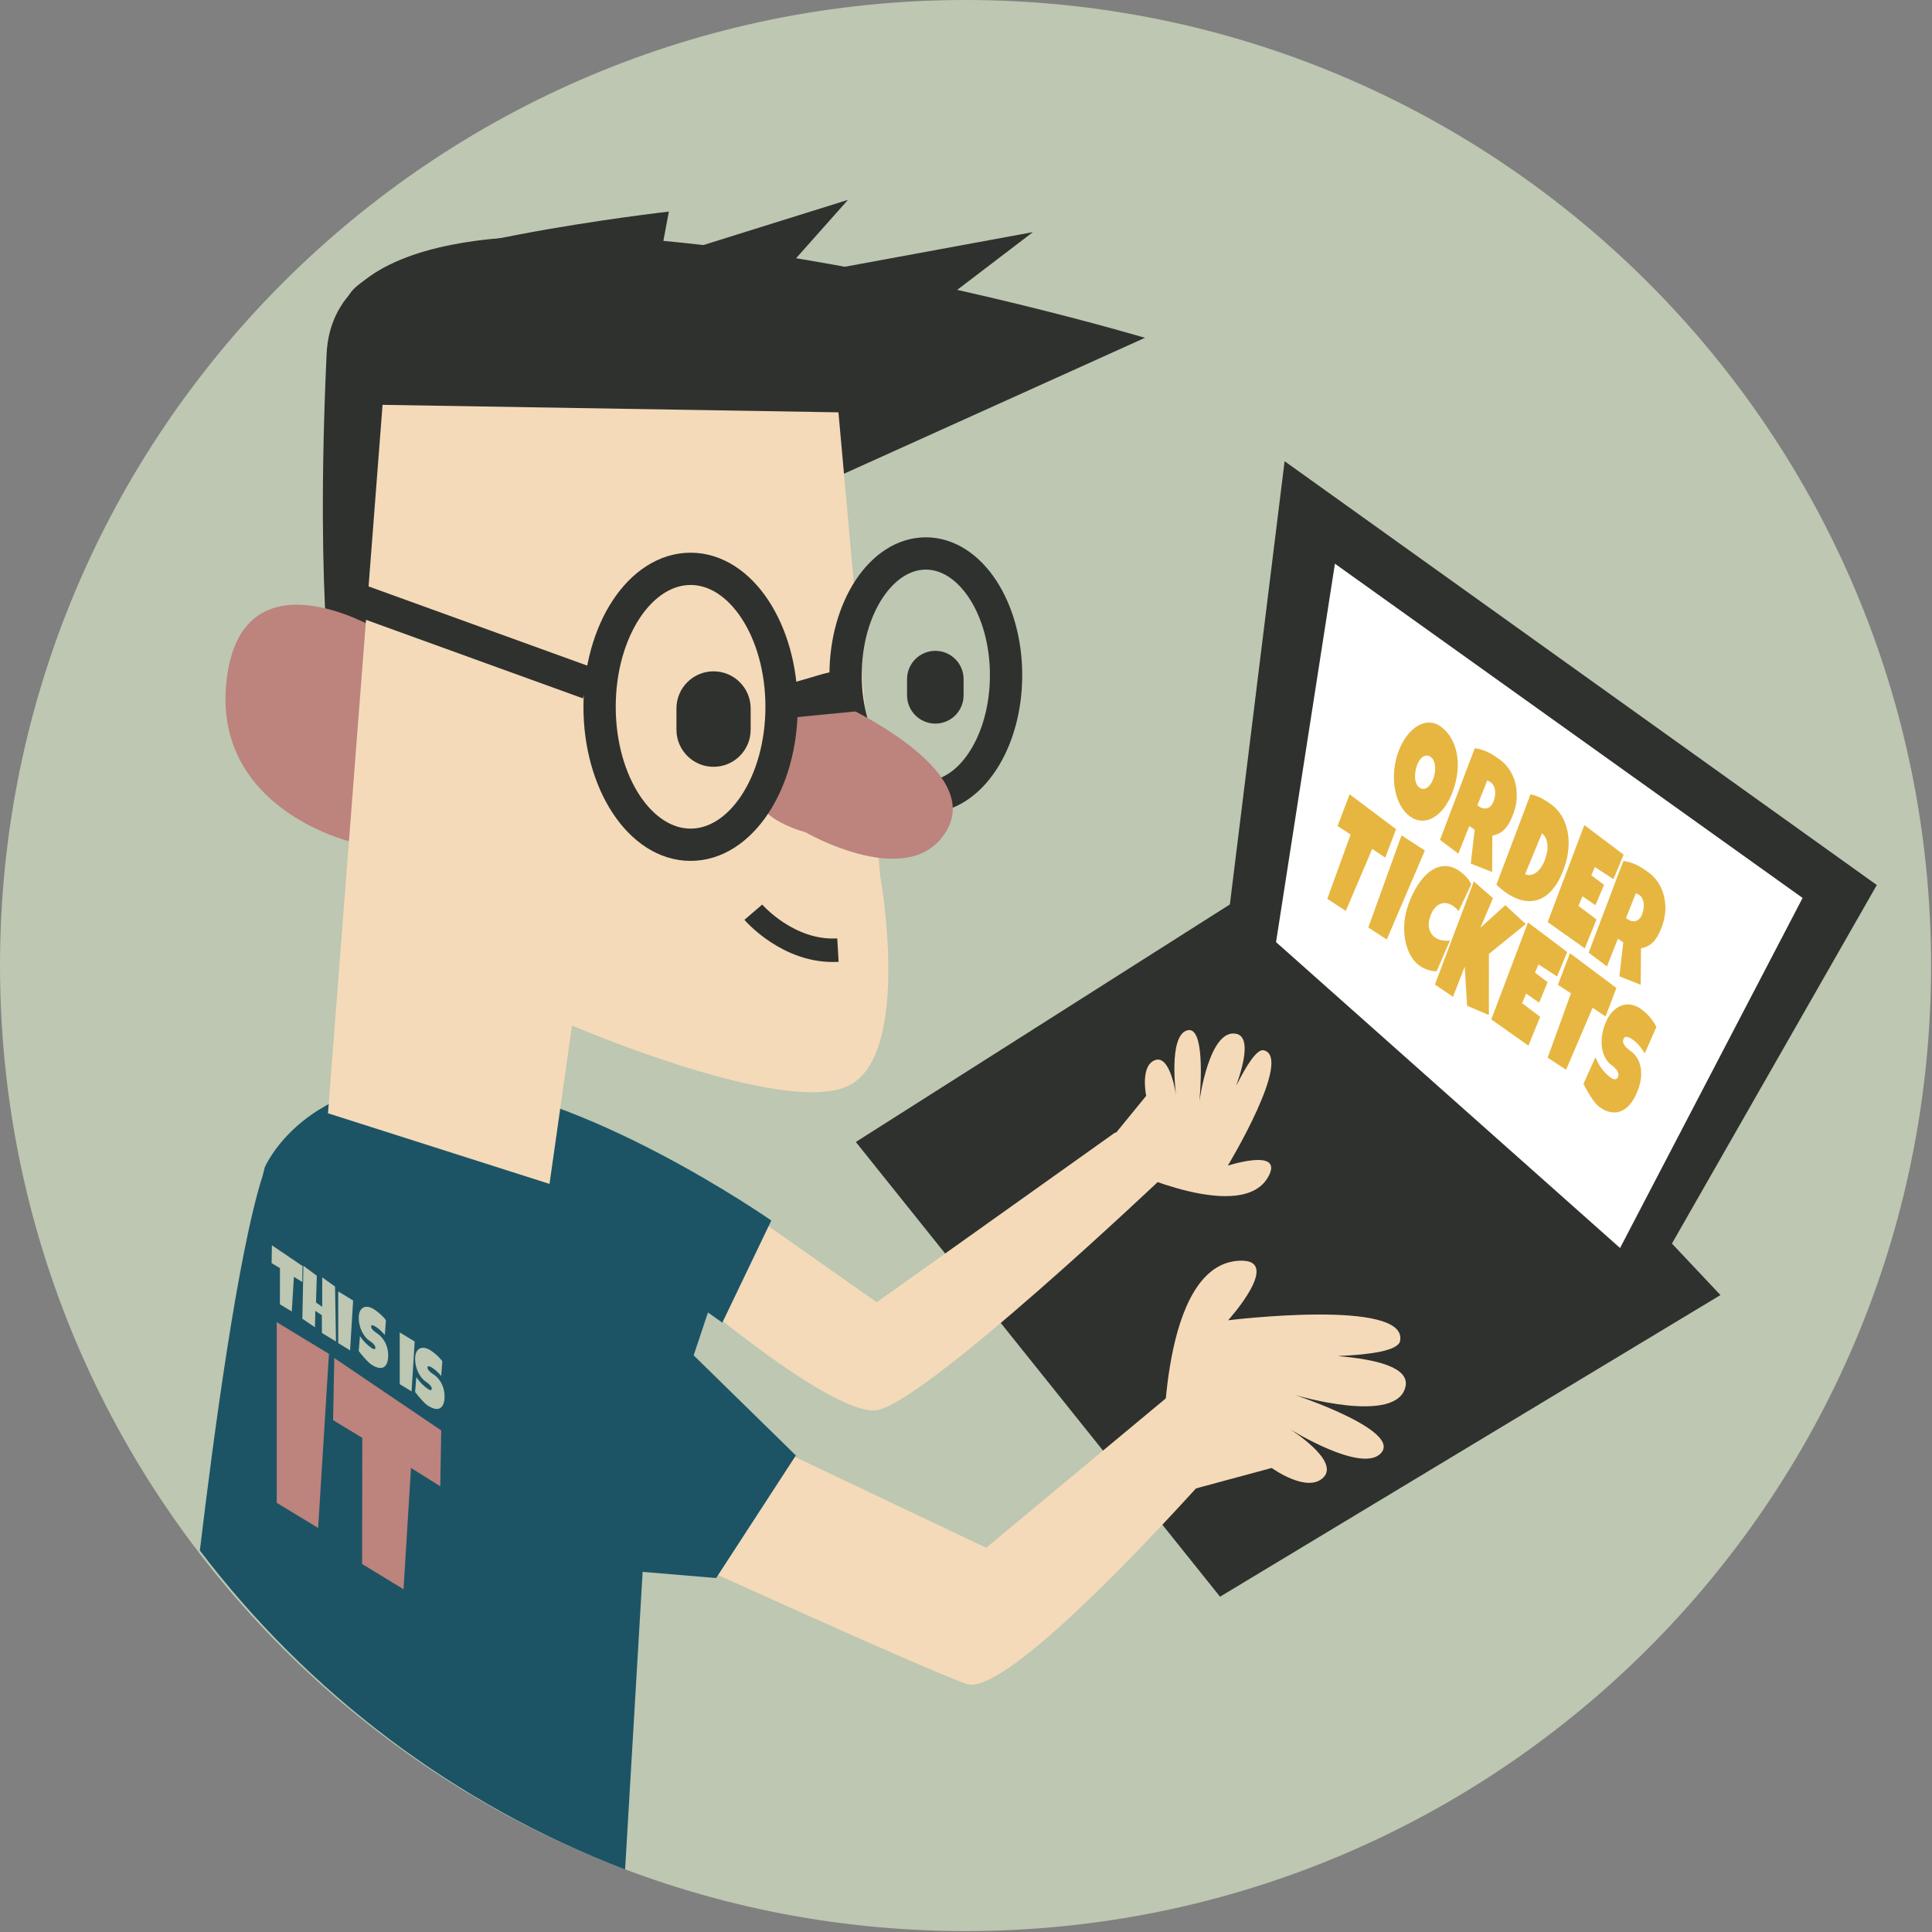 <?xml version="1.0" encoding="UTF-8" standalone="no"?>
<svg width="377px" height="377px" viewBox="0 0 377 377" version="1.1" xmlns="http://www.w3.org/2000/svg" xmlns:xlink="http://www.w3.org/1999/xlink" xmlns:sketch="http://www.bohemiancoding.com/sketch/ns">
    <rect x="0" y="0" width="377" height="377" fill="#808080" stroke="none"/>
    <!-- Generator: Sketch 3.2.2 (9983) - http://www.bohemiancoding.com/sketch -->
    <title>regular_ticket</title>
    <desc>Created with Sketch.</desc>
    <defs></defs>
    <g id="Page-1" stroke="none" stroke-width="1" fill="none" fill-rule="evenodd" sketch:type="MSPage">
        <g id="regular_ticket" sketch:type="MSLayerGroup">
            <path d="M376.82,188.41 C376.82,292.47 292.47,376.82 188.41,376.82 C84.36,376.82 0,292.47 0,188.41 C0,84.35 84.36,0 188.41,0 C292.47,0 376.82,84.35 376.82,188.41" id="Fill-203" fill="#BDC7B1" sketch:type="MSShapeGroup"></path>
            <path d="M238.07,311.57 L167,222.84 L254.93,167 L335.72,252.71 L238.07,311.57" id="Fill-204" fill="#2F312E" sketch:type="MSShapeGroup"></path>
            <path d="M239,184.51 L250.67,90 L366.23,172.7 L319.04,255.28 L239,184.51" id="Fill-205" fill="#2F312E" sketch:type="MSShapeGroup"></path>
            <path d="M260.49,110 L249,183.84 L316.13,243.53 L351.75,175.22 L260.49,110" id="Fill-206" fill="#FFFFFF" sketch:type="MSShapeGroup"></path>
            <path d="M279.71,151.923 C279.84,151.543 279.94,151.153 280,150.743 C280.06,150.333 280.07,149.933 280.04,149.553 C280.01,149.183 279.93,148.833 279.79,148.513 C279.66,148.193 279.46,147.933 279.21,147.743 C278.95,147.543 278.69,147.443 278.43,147.443 C278.17,147.433 277.92,147.513 277.68,147.663 C277.44,147.813 277.22,148.033 277.01,148.323 C276.81,148.613 276.64,148.953 276.5,149.343 C276.36,149.713 276.26,150.113 276.2,150.533 C276.13,150.953 276.11,151.363 276.13,151.763 C276.16,152.163 276.23,152.533 276.36,152.863 C276.49,153.203 276.69,153.463 276.95,153.663 C277.21,153.853 277.47,153.953 277.74,153.943 C278,153.933 278.26,153.843 278.5,153.683 C278.75,153.503 278.97,153.273 279.18,152.963 C279.39,152.663 279.57,152.313 279.71,151.923 L279.71,151.923 Z M283.52,154.363 C283.23,155.163 282.89,155.893 282.5,156.553 C282.12,157.213 281.7,157.793 281.24,158.283 C280.79,158.773 280.31,159.163 279.8,159.473 C279.29,159.783 278.77,159.983 278.24,160.083 C277.71,160.173 277.17,160.163 276.64,160.033 C276.1,159.903 275.57,159.643 275.06,159.253 C274.56,158.873 274.12,158.413 273.74,157.873 C273.36,157.333 273.05,156.733 272.78,156.063 C272.52,155.403 272.33,154.693 272.2,153.933 C272.06,153.173 272,152.403 272,151.593 C272.01,150.793 272.08,149.983 272.22,149.163 C272.35,148.353 272.56,147.543 272.85,146.763 C273.12,145.993 273.45,145.283 273.84,144.633 C274.22,143.983 274.64,143.403 275.09,142.923 C275.55,142.433 276.03,142.023 276.54,141.713 C277.04,141.393 277.56,141.183 278.09,141.073 C278.62,140.973 279.15,140.973 279.68,141.093 C280.2,141.203 280.72,141.453 281.21,141.833 C282.02,142.433 282.68,143.183 283.19,144.083 C283.71,144.973 284.07,145.973 284.27,147.063 C284.48,148.153 284.52,149.323 284.4,150.563 C284.28,151.803 283.98,153.073 283.52,154.363 L283.52,154.363 Z" id="Fill-207" fill="#E7B640" sketch:type="MSShapeGroup"></path>
            <path d="M291.46,156.32 C291.6,155.95 291.69,155.59 291.74,155.23 C291.78,154.87 291.79,154.54 291.74,154.22 C291.7,153.9 291.61,153.6 291.47,153.34 C291.33,153.07 291.13,152.84 290.89,152.65 C290.77,152.57 290.66,152.5 290.55,152.44 C290.44,152.38 290.32,152.34 290.21,152.31 L288.29,157.14 L288.49,157.29 C288.73,157.47 288.99,157.61 289.27,157.69 C289.55,157.78 289.83,157.8 290.1,157.74 C290.37,157.69 290.62,157.55 290.86,157.32 C291.1,157.1 291.3,156.77 291.46,156.32 L291.46,156.32 Z M295.34,158.7 C295.09,159.39 294.82,159.99 294.55,160.5 C294.27,161 293.97,161.43 293.64,161.77 C293.31,162.12 292.94,162.4 292.55,162.61 C292.15,162.81 291.7,162.96 291.21,163.05 L291.16,170.16 L287,168.52 L287.76,161.9 L286.71,161.18 L284.57,166.58 L281,163.89 C281.76,161.9 282.51,159.91 283.25,157.93 C284,155.95 284.75,153.97 285.51,151.98 C285.89,150.97 286.26,149.97 286.64,148.98 C287.01,147.99 287.39,147 287.79,146 C288.26,146.07 288.71,146.16 289.14,146.3 C289.57,146.43 289.99,146.6 290.4,146.8 C290.81,147 291.22,147.23 291.62,147.5 C292.02,147.76 292.43,148.05 292.84,148.35 C293.47,148.83 294.03,149.43 294.52,150.15 C295.01,150.87 295.38,151.69 295.63,152.58 C295.88,153.48 296,154.45 295.97,155.49 C295.95,156.53 295.74,157.6 295.34,158.7 L295.34,158.7 Z" id="Fill-208" fill="#E7B640" sketch:type="MSShapeGroup"></path>
            <path d="M301.47,167.75 C301.65,167.28 301.78,166.79 301.88,166.3 C301.97,165.8 301.99,165.33 301.96,164.87 C301.92,164.41 301.82,163.98 301.65,163.59 C301.48,163.2 301.23,162.87 300.9,162.6 L297.6,170.57 C297.96,170.74 298.33,170.79 298.7,170.73 C299.07,170.66 299.42,170.51 299.76,170.26 C300.1,170.02 300.41,169.69 300.69,169.29 C300.97,168.89 301.21,168.44 301.41,167.94 L301.47,167.75 L301.47,167.75 Z M305.18,169.47 C304.74,170.7 304.24,171.75 303.68,172.59 C303.12,173.43 302.52,174.11 301.89,174.61 C301.25,175.12 300.58,175.46 299.89,175.65 C299.2,175.84 298.49,175.89 297.78,175.8 C297.06,175.72 296.34,175.51 295.62,175.19 C294.89,174.86 294.18,174.44 293.49,173.91 C293.22,173.71 292.97,173.51 292.73,173.3 C292.49,173.09 292.25,172.87 292,172.63 L298.66,155 C299.38,155.15 300.08,155.41 300.78,155.76 C301.47,156.12 302.13,156.54 302.77,157.02 C303.56,157.62 304.22,158.35 304.75,159.23 C305.27,160.12 305.65,161.1 305.87,162.18 C306.09,163.25 306.15,164.41 306.05,165.65 C305.94,166.88 305.66,168.16 305.18,169.47 L305.18,169.47 Z" id="Fill-209" fill="#E7B640" sketch:type="MSShapeGroup"></path>
            <path d="M316.82,166.77 C316.48,167.58 316.16,168.38 315.84,169.17 C315.51,169.96 315.18,170.76 314.84,171.56 L311.21,169.19 L310.53,170.8 L313,172.67 L311.33,176.64 L308.8,174.9 L308.01,176.77 L310.07,178.32 L311.54,179.42 C311.15,180.37 310.77,181.31 310.39,182.24 C310,183.18 309.63,184.11 309.25,185.06 L302,179.93 L309.16,161 L316.82,166.77" id="Fill-210" fill="#E7B640" sketch:type="MSShapeGroup"></path>
            <path d="M320.46,178.33 C320.6,177.95 320.69,177.59 320.73,177.23 C320.78,176.88 320.79,176.54 320.74,176.22 C320.7,175.9 320.61,175.61 320.47,175.34 C320.33,175.07 320.13,174.84 319.89,174.65 C319.77,174.57 319.66,174.5 319.55,174.44 C319.44,174.39 319.32,174.34 319.21,174.31 L317.29,179.14 L317.49,179.29 C317.73,179.47 317.99,179.61 318.27,179.7 C318.55,179.78 318.83,179.8 319.1,179.75 C319.37,179.69 319.62,179.55 319.86,179.33 C320.1,179.1 320.3,178.77 320.46,178.33 L320.46,178.33 Z M324.34,180.7 C324.09,181.39 323.82,181.99 323.55,182.5 C323.27,183 322.97,183.43 322.64,183.78 C322.31,184.12 321.94,184.4 321.54,184.61 C321.15,184.81 320.7,184.96 320.21,185.05 L320.16,192.17 L316,190.52 L316.76,183.9 L315.71,183.18 L313.57,188.58 L310,185.9 C310.76,183.9 311.51,181.91 312.25,179.93 C313,177.95 313.75,175.97 314.51,173.98 C314.89,172.97 315.26,171.97 315.63,170.98 C316.01,169.99 316.39,169 316.79,168 C317.26,168.07 317.71,168.16 318.14,168.3 C318.58,168.43 319,168.6 319.4,168.8 C319.81,169 320.22,169.23 320.62,169.5 C321.02,169.76 321.43,170.05 321.84,170.36 C322.47,170.83 323.03,171.43 323.52,172.15 C324.01,172.87 324.38,173.69 324.63,174.59 C324.88,175.48 325,176.45 324.97,177.49 C324.95,178.53 324.73,179.6 324.34,180.7 L324.34,180.7 Z" id="Fill-211" fill="#E7B640" sketch:type="MSShapeGroup"></path>
            <path d="M272.42,161.8 L270.31,167.36 L267.77,165.65 L262.61,177.75 L259,175.4 L263.55,162.84 L261,161.19 L263.36,155 L272.42,161.8" id="Fill-212" fill="#E7B640" sketch:type="MSShapeGroup"></path>
            <path d="M278.04,165.96 L270.61,183.33 L267,180.99 L273.49,163 L278.04,165.96" id="Fill-213" fill="#E7B640" sketch:type="MSShapeGroup"></path>
            <path d="M287.09,172.57 L284.61,177.81 C284.48,177.62 284.33,177.45 284.18,177.3 C284.03,177.16 283.87,177.02 283.71,176.9 C283.3,176.59 282.88,176.39 282.45,176.28 C282.02,176.17 281.59,176.19 281.18,176.33 C280.77,176.47 280.38,176.74 280.02,177.14 C279.66,177.54 279.35,178.1 279.09,178.82 C278.93,179.28 278.83,179.71 278.8,180.12 C278.77,180.52 278.8,180.9 278.89,181.24 C278.97,181.59 279.11,181.9 279.3,182.18 C279.49,182.45 279.72,182.7 279.99,182.9 C280.19,183.05 280.42,183.18 280.66,183.27 C280.91,183.37 281.17,183.44 281.42,183.49 C281.68,183.54 281.94,183.56 282.2,183.57 C282.46,183.57 282.7,183.56 282.93,183.53 L280.35,189.51 C280.07,189.53 279.78,189.51 279.48,189.46 C279.18,189.4 278.87,189.33 278.57,189.23 C278.27,189.13 277.98,189.01 277.69,188.86 C277.41,188.71 277.14,188.55 276.9,188.36 C276.19,187.83 275.61,187.13 275.15,186.26 C274.7,185.38 274.37,184.42 274.19,183.35 C274,182.29 273.95,181.17 274.05,179.99 C274.15,178.81 274.41,177.65 274.82,176.51 C275.36,174.99 276.01,173.67 276.77,172.54 C277.52,171.4 278.34,170.53 279.23,169.92 C280.12,169.3 281.06,169 282.05,169 C283.04,169 284.04,169.39 285.05,170.15 C285.43,170.44 285.81,170.78 286.17,171.18 C286.54,171.58 286.85,172.04 287.09,172.57" id="Fill-214" fill="#E7B640" sketch:type="MSShapeGroup"></path>
            <path d="M297.73,180.32 L290.54,186.14 L290.53,198.07 L286.28,196.25 L285.82,188.62 L283.53,194.51 L280,192.12 L287.59,172 L291.34,175.26 L288.88,181.03 L293.74,176.63 L297.73,180.32" id="Fill-215" fill="#E7B640" sketch:type="MSShapeGroup"></path>
            <path d="M305.82,185.77 C305.49,186.57 305.16,187.37 304.84,188.16 C304.52,188.96 304.19,189.75 303.84,190.55 L300.22,188.19 L299.53,189.8 L302,191.66 L300.34,195.64 L297.8,193.89 L297.02,195.76 L299.08,197.32 L300.54,198.42 C300.16,199.37 299.77,200.31 299.39,201.24 C299.01,202.17 298.63,203.11 298.25,204.05 L291,198.92 L298.16,180 L305.82,185.77" id="Fill-216" fill="#E7B640" sketch:type="MSShapeGroup"></path>
            <path d="M315.41,192.79 L313.3,198.35 L310.77,196.65 L305.6,208.74 L302,206.39 L306.55,193.83 L304,192.18 L306.35,186 L315.41,192.79" id="Fill-217" fill="#E7B640" sketch:type="MSShapeGroup"></path>
            <path d="M319.69,212.52 C319.25,213.73 318.74,214.69 318.15,215.4 C317.56,216.11 316.93,216.59 316.25,216.85 C315.58,217.1 314.88,217.15 314.16,216.99 C313.44,216.83 312.73,216.49 312.03,215.96 C311.76,215.75 311.48,215.47 311.2,215.11 C310.91,214.75 310.64,214.36 310.37,213.94 C310.1,213.52 309.85,213.09 309.61,212.66 C309.37,212.23 309.17,211.84 309,211.48 L311.33,206.29 C311.64,207.09 312.04,207.83 312.53,208.5 C313.02,209.16 313.54,209.71 314.09,210.12 C314.19,210.2 314.32,210.29 314.48,210.39 C314.63,210.49 314.79,210.56 314.95,210.59 C315.11,210.63 315.26,210.62 315.4,210.55 C315.54,210.49 315.66,210.34 315.75,210.09 C315.81,209.92 315.83,209.75 315.81,209.58 C315.78,209.41 315.73,209.25 315.65,209.1 C315.57,208.94 315.48,208.8 315.36,208.66 C315.24,208.52 315.12,208.39 315,208.28 C314.88,208.16 314.76,208.06 314.65,207.98 C314.54,207.9 314.45,207.83 314.39,207.78 C313.91,207.42 313.52,206.96 313.23,206.4 C312.93,205.84 312.73,205.22 312.62,204.54 C312.52,203.85 312.5,203.13 312.58,202.36 C312.66,201.6 312.84,200.83 313.11,200.07 C313.49,199.03 313.95,198.19 314.52,197.56 C315.08,196.94 315.68,196.5 316.33,196.25 C316.98,196 317.65,195.94 318.33,196.06 C319.01,196.18 319.65,196.47 320.26,196.93 C320.53,197.13 320.81,197.36 321.09,197.61 C321.36,197.85 321.63,198.13 321.89,198.42 C322.14,198.71 322.38,199.02 322.61,199.35 C322.84,199.68 323.04,200.03 323.22,200.4 L320.96,205.55 C320.65,205.06 320.32,204.59 319.96,204.14 C319.6,203.7 319.22,203.32 318.82,203.03 C318.75,202.97 318.66,202.91 318.54,202.83 C318.43,202.74 318.3,202.67 318.17,202.6 C318.04,202.52 317.9,202.46 317.76,202.41 C317.61,202.36 317.48,202.33 317.35,202.33 C317.23,202.33 317.11,202.37 317,202.45 C316.9,202.53 316.82,202.65 316.76,202.83 C316.7,203.02 316.69,203.22 316.73,203.4 C316.77,203.58 316.85,203.76 316.96,203.93 C317.07,204.1 317.21,204.26 317.36,204.41 C317.52,204.55 317.67,204.69 317.83,204.82 C317.99,204.94 318.14,205.06 318.28,205.16 C318.42,205.26 318.53,205.35 318.61,205.43 C319.04,205.81 319.38,206.26 319.64,206.78 C319.91,207.31 320.08,207.87 320.18,208.48 C320.27,209.09 320.28,209.74 320.2,210.43 C320.11,211.11 319.95,211.81 319.69,212.52" id="Fill-218" fill="#E7B640" sketch:type="MSShapeGroup"></path>
            <path d="M224.09,221.82 L217.59,221 L171.08,254.11 L145.57,236.17 L136,253.71 C136,253.71 161.91,275.63 170.68,275.23 C179.45,274.84 227.68,228.99 227.68,228.99" id="Fill-219" fill="#F4DAB9" sketch:type="MSShapeGroup"></path>
            <path d="M150.95,282.31 L192.44,302.02 L229.74,271 L240.03,283 C240.03,283 197.54,331.84 188.55,328.59 C179.56,325.33 135,305.03 135,305.03" id="Fill-220" fill="#F4DAB9" sketch:type="MSShapeGroup"></path>
            <path d="M227,292.161 L227.04,283.261 C227.04,283.261 226.26,246.761 241.8,246.011 C250.54,245.581 239.65,257.631 239.65,257.631 C239.65,257.631 274.91,253.291 273.2,261.681 C272.82,263.591 267.25,264.351 261.18,264.601 C261.22,264.611 261.25,264.631 261.29,264.641 C268.39,265.251 275,266.781 274.28,270.481 C272.76,278.201 252.67,272.201 252.67,272.201 C252.67,272.201 273.12,278.961 269.6,283.411 C266.08,287.861 251.56,278.791 251.56,278.791 C251.56,278.791 261.42,284.901 258.31,288.231 C255.2,291.551 248.15,286.451 248.15,286.451 L227,292.161" id="Fill-221" fill="#F4DAB9" sketch:type="MSShapeGroup"></path>
            <path d="M217.78,221.035 L214,225.665 L219.67,228.175 C219.67,228.175 242.69,239.085 247.6,229.405 C250.36,223.965 239.59,227.455 239.59,227.455 C239.59,227.455 252.4,206.245 246.58,204.945 C245.25,204.645 243.18,207.975 241.29,211.765 L241.29,211.685 C242.93,206.995 243.84,202.345 241.28,201.745 C235.93,200.515 234.03,215.015 234.03,215.015 C234.03,215.015 235.55,200.075 231.71,201.045 C227.87,202.015 229.51,213.845 229.51,213.845 C229.51,213.845 228.43,205.815 225.43,206.855 C222.42,207.885 223.66,213.835 223.66,213.835 L217.78,221.035" id="Fill-222" fill="#F4DAB9" sketch:type="MSShapeGroup"></path>
            <path d="M138.15,256.107 L140.95,258.097 L150.51,238.167 C150.51,238.167 113.44,212.257 86.34,211.057 C59.23,209.867 51.66,227.797 51.66,227.797 L51.26,229.397 C46.45,244.347 41.65,280.377 39,302.557 C60.13,330.377 88.81,352.137 121.98,364.797 L125.4,306.727 L139.75,307.927 L155.3,284.007 L135.36,264.477 L138.15,256.107" id="Fill-223" fill="#1C5466" sketch:type="MSShapeGroup"></path>
            <path d="M158.051,95.438 L223.421,65.918 C223.421,65.918 66.021,19.058 63.731,69.088 C61.441,119.108 65.261,138.588 65.261,138.588 L158.051,95.438" id="Fill-224" fill="#2F312E" sketch:type="MSShapeGroup"></path>
            <path d="M73.259,122.584 C73.259,122.584 47.299,107.314 44.239,132.514 C41.189,157.714 68.299,164.204 68.299,164.204" id="Fill-225" fill="#BD837D" sketch:type="MSShapeGroup"></path>
            <path d="M171.76,170.88 C171.76,170.88 178.01,205.55 165.69,211.81 C153.37,218.07 111.62,200.12 111.62,200.12 L107.23,231.02 L64,217.24 L74.65,79 L163.61,80.46 L171.76,170.88" id="Fill-226" fill="#F4DAB9" sketch:type="MSShapeGroup"></path>
            <path d="M165,131.75 C165,144.87 172.01,155.5 180.66,155.5 C189.31,155.5 196.32,144.87 196.32,131.75 C196.32,118.63 189.31,108 180.66,108 C172.01,108 165,118.63 165,131.75 L165,131.75 Z" id="Stroke-227" stroke="#2F312E" stroke-width="6.301" sketch:type="MSShapeGroup"></path>
            <path d="M161.188,136.05 C161.188,136.05 191.808,148.99 184.908,161.73 C178.018,174.47 157.158,162.39 157.158,162.39 C157.158,162.39 147.408,159.86 148.028,154.85 C148.658,149.84 152.468,136 152.468,136 L161.188,136.05" id="Fill-228" fill="#BD837D" sketch:type="MSShapeGroup"></path>
            <path d="M117,137.92 C117,152.78 124.95,164.84 134.76,164.84 C144.56,164.84 152.51,152.78 152.51,137.92 C152.51,123.05 144.56,111 134.76,111 C124.95,111 117,123.05 117,137.92 L117,137.92 Z M164.68,135.878 C165.095,132.498 162.182,134.692 152.367,137.084 L164.68,135.878 Z" id="Stroke-229" stroke="#2F312E" stroke-width="6.301" sketch:type="MSShapeGroup"></path>
            <path d="M179.778,61.91 L201.548,45.3 L151.718,54.47 L165.468,39 L128.798,50.46 L130.518,41.29 C130.518,41.29 73.938,47.7 68.208,57.44 C62.478,67.18 176.918,72.22 176.918,72.22" id="Fill-230" fill="#2F312E" sketch:type="MSShapeGroup"></path>
            <path d="M188.03,135.68 C188.03,138.73 185.56,141.2 182.52,141.2 C179.47,141.2 177,138.73 177,135.68 L177,132.52 C177,129.48 179.47,127 182.52,127 C185.56,127 188.03,129.48 188.03,132.52 L188.03,135.68" id="Fill-231" fill="#2F312E" sketch:type="MSShapeGroup"></path>
            <path d="M146.48,142.39 C146.48,146.39 143.24,149.63 139.24,149.63 C135.24,149.63 132,146.39 132,142.39 L132,138.24 C132,134.24 135.24,131 139.24,131 C143.24,131 146.48,134.24 146.48,138.24 L146.48,142.39" id="Fill-232" fill="#2F312E" sketch:type="MSShapeGroup"></path>
            <path d="M114.8,133.31 L67,116" id="Stroke-233" stroke="#2F312E" stroke-width="6.301" sketch:type="MSShapeGroup"></path>
            <path d="M147,178 C147,178 153.83,185.97 163.51,185.4" id="Stroke-234" stroke="#2F312E" stroke-width="4.582" sketch:type="MSShapeGroup"></path>
            <path d="M59.04,247.05 L58.99,250.17 L57.35,249.15 L56.94,255.92 L54.62,254.51 L54.63,247.46 L53,246.47 L53.06,243 L59.04,247.05" id="Fill-235" fill="#BDC7B1" sketch:type="MSShapeGroup"></path>
            <path d="M65.56,261.78 L62.82,260.1 L62.8,256.64 L61.53,255.79 L61.46,259 L59,257.33 L59.21,247 L61.82,248.94 L61.66,254.17 L62.87,255 L62.88,249.26 L65.38,251.05 L65.56,261.78" id="Fill-236" fill="#BDC7B1" sketch:type="MSShapeGroup"></path>
            <path d="M68.91,253.77 L68.31,263.5 L66,262.09 L66,252 L68.91,253.77" id="Fill-237" fill="#BDC7B1" sketch:type="MSShapeGroup"></path>
            <path d="M75.75,264.435 C75.75,265.115 75.66,265.655 75.49,266.045 C75.32,266.435 75.08,266.695 74.78,266.825 C74.48,266.955 74.12,266.975 73.72,266.865 C73.31,266.765 72.88,266.555 72.42,266.235 C72.24,266.115 72.04,265.945 71.83,265.735 C71.61,265.525 71.4,265.305 71.18,265.055 C70.96,264.805 70.75,264.565 70.54,264.315 C70.34,264.065 70.16,263.835 70,263.625 L70.24,260.725 C70.56,261.195 70.9,261.615 71.28,262.005 C71.66,262.395 72.03,262.715 72.39,262.955 C72.46,263.005 72.55,263.065 72.65,263.125 C72.74,263.175 72.84,263.225 72.93,263.245 C73.02,263.265 73.09,263.265 73.16,263.235 C73.22,263.195 73.25,263.115 73.25,262.975 C73.25,262.885 73.23,262.785 73.18,262.685 C73.14,262.595 73.08,262.495 73.01,262.405 C72.94,262.325 72.87,262.235 72.78,262.155 C72.69,262.075 72.6,261.995 72.52,261.925 C72.44,261.865 72.36,261.805 72.28,261.755 C72.21,261.705 72.15,261.665 72.11,261.635 C71.79,261.425 71.51,261.155 71.25,260.825 C70.99,260.505 70.77,260.145 70.59,259.755 C70.4,259.365 70.26,258.955 70.16,258.515 C70.05,258.085 70,257.655 70,257.225 C70,256.645 70.09,256.175 70.26,255.825 C70.44,255.485 70.67,255.245 70.96,255.115 C71.25,254.995 71.58,254.965 71.96,255.045 C72.34,255.135 72.73,255.305 73.13,255.585 C73.31,255.705 73.49,255.835 73.68,255.985 C73.87,256.135 74.06,256.295 74.25,256.465 C74.44,256.635 74.62,256.815 74.8,257.005 C74.98,257.195 75.15,257.405 75.31,257.615 L75.1,260.495 C74.85,260.215 74.59,259.945 74.32,259.675 C74.05,259.415 73.78,259.195 73.52,259.025 C73.48,258.985 73.41,258.945 73.34,258.905 C73.26,258.855 73.19,258.805 73.1,258.765 C73.02,258.715 72.94,258.685 72.85,258.645 C72.77,258.615 72.69,258.595 72.63,258.595 C72.56,258.595 72.51,258.615 72.47,258.655 C72.43,258.695 72.41,258.765 72.42,258.865 C72.42,258.975 72.45,259.085 72.51,259.195 C72.56,259.295 72.64,259.395 72.73,259.495 C72.82,259.595 72.91,259.685 73.02,259.775 C73.13,259.865 73.24,259.945 73.34,260.015 C73.45,260.095 73.55,260.165 73.64,260.225 C73.73,260.285 73.81,260.335 73.86,260.385 C74.16,260.605 74.42,260.875 74.65,261.175 C74.89,261.475 75.09,261.805 75.25,262.155 C75.41,262.495 75.53,262.865 75.62,263.255 C75.71,263.645 75.75,264.035 75.75,264.435" id="Fill-238" fill="#BDC7B1" sketch:type="MSShapeGroup"></path>
            <path d="M80.92,261.78 L80.31,271.51 L78,270.1 L78,260 L80.92,261.78" id="Fill-239" fill="#BDC7B1" sketch:type="MSShapeGroup"></path>
            <path d="M86.75,272.437 C86.75,273.117 86.66,273.647 86.49,274.037 C86.32,274.427 86.08,274.687 85.78,274.827 C85.48,274.957 85.12,274.967 84.72,274.867 C84.32,274.757 83.88,274.547 83.42,274.237 C83.24,274.107 83.04,273.947 82.83,273.737 C82.61,273.527 82.4,273.297 82.18,273.057 C81.96,272.807 81.75,272.557 81.54,272.307 C81.34,272.057 81.16,271.837 81,271.627 L81.24,268.727 C81.56,269.187 81.9,269.617 82.28,270.007 C82.66,270.387 83.03,270.707 83.39,270.957 C83.46,271.007 83.55,271.057 83.65,271.117 C83.74,271.177 83.84,271.217 83.93,271.247 C84.02,271.267 84.09,271.257 84.16,271.227 C84.22,271.197 84.25,271.107 84.25,270.977 C84.25,270.877 84.23,270.787 84.18,270.687 C84.14,270.587 84.08,270.497 84.01,270.407 C83.95,270.317 83.87,270.227 83.78,270.147 C83.69,270.067 83.61,269.997 83.52,269.927 C83.44,269.857 83.36,269.797 83.28,269.747 C83.21,269.697 83.15,269.667 83.11,269.627 C82.8,269.417 82.51,269.147 82.25,268.827 C81.99,268.507 81.77,268.147 81.59,267.757 C81.4,267.367 81.26,266.947 81.16,266.517 C81.06,266.087 81,265.647 81,265.227 C81,264.637 81.09,264.167 81.26,263.827 C81.44,263.477 81.67,263.247 81.96,263.117 C82.25,262.987 82.58,262.967 82.96,263.047 C83.34,263.127 83.73,263.307 84.13,263.577 C84.31,263.697 84.49,263.837 84.68,263.977 C84.87,264.127 85.06,264.287 85.25,264.457 C85.44,264.637 85.62,264.817 85.8,265.007 C85.98,265.197 86.15,265.397 86.31,265.617 L86.1,268.497 C85.85,268.207 85.59,267.937 85.32,267.677 C85.05,267.417 84.78,267.197 84.52,267.017 C84.48,266.987 84.42,266.947 84.34,266.897 C84.27,266.847 84.19,266.807 84.11,266.757 C84.02,266.717 83.94,266.677 83.86,266.647 C83.77,266.617 83.7,266.597 83.63,266.597 C83.56,266.587 83.51,266.617 83.47,266.657 C83.43,266.697 83.41,266.767 83.42,266.867 C83.42,266.977 83.45,267.087 83.51,267.187 C83.56,267.297 83.64,267.397 83.73,267.497 C83.82,267.587 83.91,267.687 84.02,267.777 C84.13,267.857 84.24,267.947 84.34,268.017 C84.45,268.087 84.55,268.157 84.64,268.217 C84.73,268.277 84.81,268.337 84.86,268.377 C85.16,268.607 85.42,268.867 85.65,269.167 C85.89,269.477 86.09,269.797 86.25,270.147 C86.41,270.497 86.54,270.867 86.62,271.257 C86.71,271.647 86.75,272.037 86.75,272.437" id="Fill-240" fill="#BDC7B1" sketch:type="MSShapeGroup"></path>
            <path d="M64.19,264.19 L62.08,298.16 L54,293.25 L54,258 L64.19,264.19" id="Fill-241" fill="#BD837D" sketch:type="MSShapeGroup"></path>
            <path d="M86.1,279.13 L85.91,290.02 L80.2,286.45 L78.74,310.11 L70.66,305.19 L70.7,280.58 L65,277.12 L65.23,265 L86.1,279.13" id="Fill-242" fill="#BD837D" sketch:type="MSShapeGroup"></path>
        </g>
    </g>
</svg>